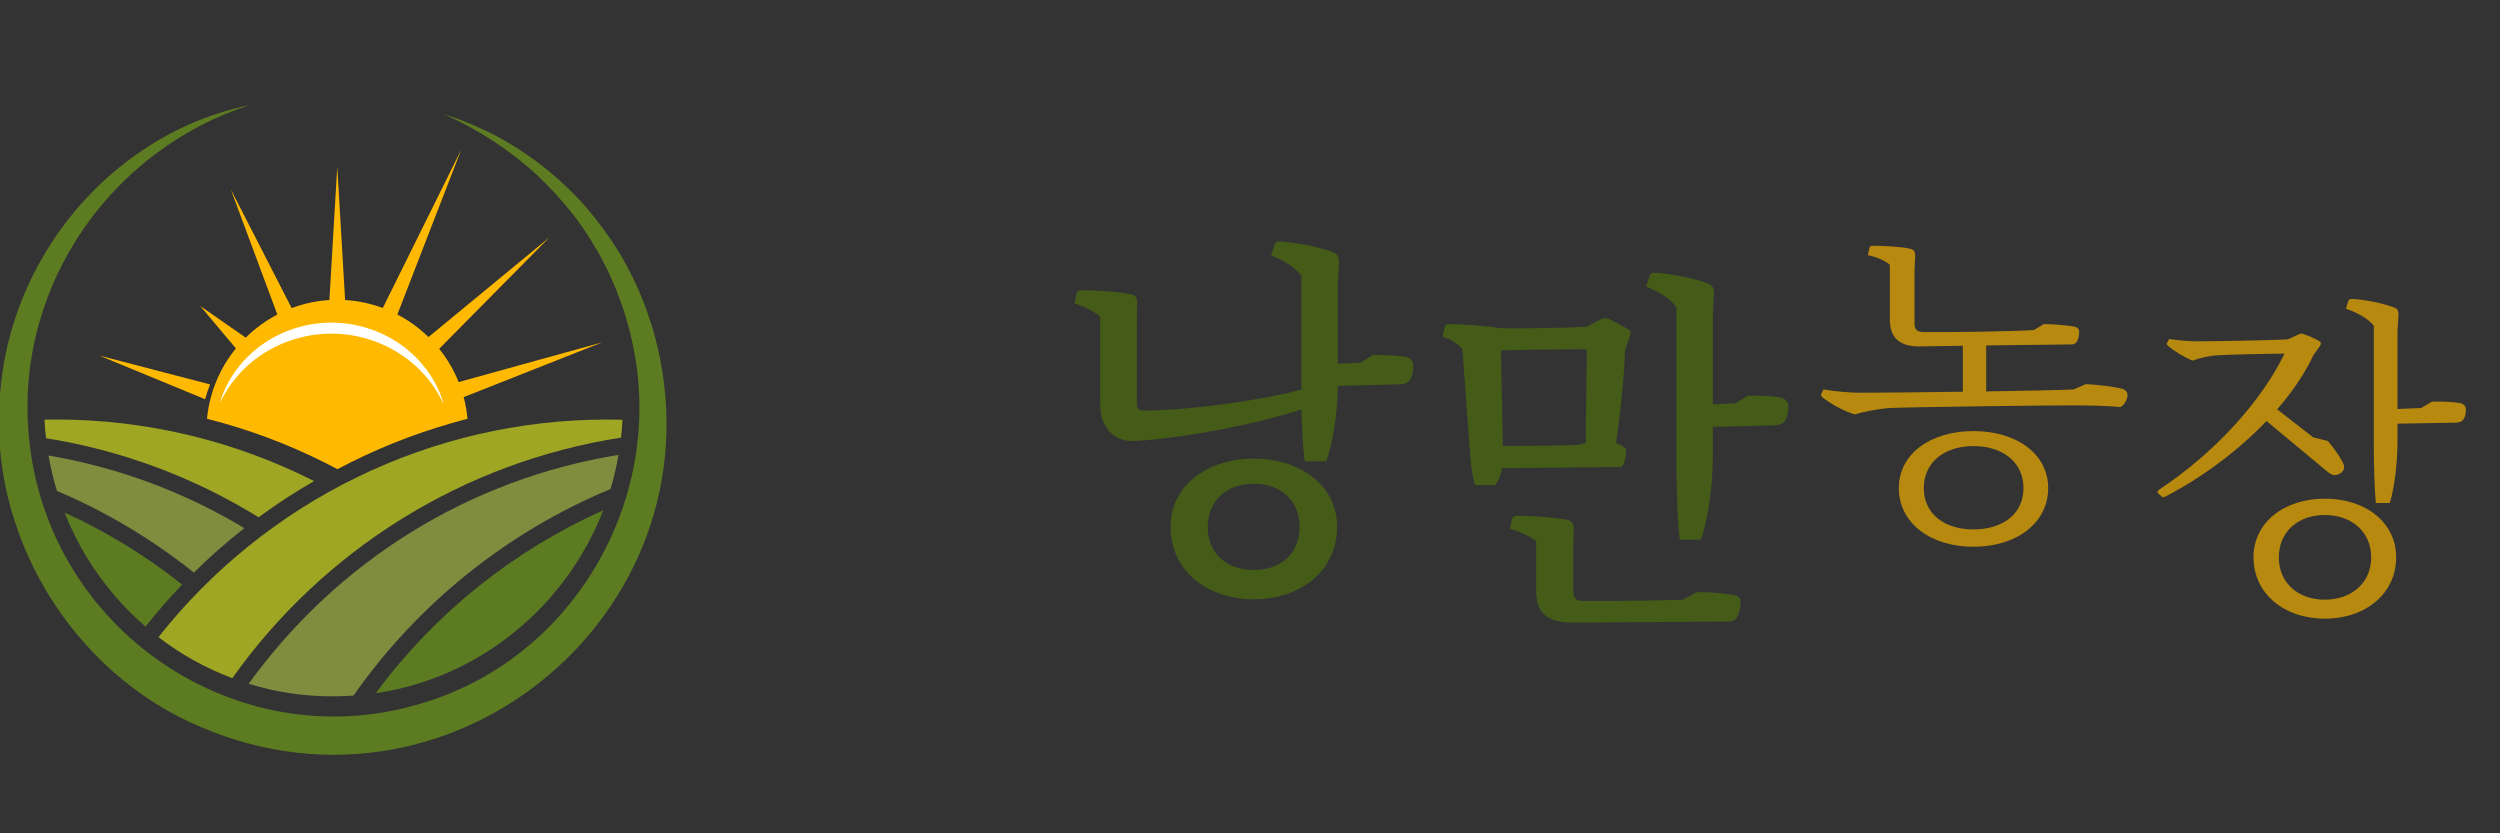 <svg width="240" height="80" viewBox="0 0 240 80" fill="none" xmlns="http://www.w3.org/2000/svg">
<rect x="0" y="0" width="240" height="80" fill="#333333" stroke="none"/>
<g clip-path="url(#clip0_4_118)">
<path d="M120.368 54.72C122.888 54.72 124.76 53.208 124.76 50.58C124.76 47.988 122.888 46.44 120.368 46.44C117.848 46.44 115.94 47.988 115.94 50.58C115.94 53.208 117.848 54.72 120.368 54.72ZM120.368 44.028C124.868 44.028 128.36 46.62 128.36 50.58C128.36 54.792 124.868 57.528 120.368 57.528C115.868 57.528 112.376 54.792 112.376 50.58C112.376 46.62 115.868 44.028 120.368 44.028ZM130.628 34.812L131.78 34.092C132.824 34.056 134.336 34.128 134.984 34.272C135.38 34.344 135.632 34.632 135.668 34.992C135.704 35.712 135.488 36.36 135.236 36.612C135.02 36.828 134.624 36.9 134.3 36.9L128.432 37.044V37.188C128.432 39.384 127.964 42.552 127.316 44.28H125.264C125.084 43.272 124.976 40.968 124.94 39.312C120.224 40.824 114.176 41.904 110.036 42.264C109.568 42.3 109.1 42.336 108.704 42.336C107.228 42.336 106.22 41.472 105.788 40.14C105.68 39.78 105.608 39.096 105.608 38.34V30.384C105.032 29.88 104.06 29.412 103.16 29.124L103.376 28.116C103.412 27.972 103.556 27.864 103.844 27.864C105.176 27.864 107.552 28.008 108.596 28.26C108.992 28.332 109.172 28.62 109.172 29.052L109.136 30.888V38.772C109.136 39.204 109.316 39.42 109.82 39.42C113.852 39.384 120.368 38.592 124.94 37.404V26.496C124.364 25.704 123.248 24.984 122.024 24.516L122.384 23.4C122.456 23.256 122.564 23.184 122.888 23.184C124.4 23.256 126.92 23.76 128.072 24.264C128.396 24.408 128.54 24.696 128.54 25.128L128.432 27.144V34.92L130.628 34.812Z" fill="#445C17"/>
<path d="M166.628 38.712L167.78 37.992C168.824 37.956 170.336 38.028 170.984 38.172C171.38 38.28 171.632 38.568 171.668 38.892C171.704 39.648 171.488 40.296 171.236 40.548C171.02 40.728 170.624 40.836 170.3 40.836L164.432 40.98V43.824C164.432 46.488 164 49.836 163.28 51.816H161.264C161.048 50.448 160.94 46.632 160.94 44.904V29.496C160.364 28.704 159.248 27.984 158.024 27.516L158.384 26.4C158.456 26.256 158.564 26.184 158.888 26.184C160.4 26.256 162.92 26.76 164.072 27.264C164.396 27.408 164.54 27.696 164.54 28.128L164.432 30.144V38.82L166.628 38.712ZM161.552 57.576L162.884 56.856C164.036 56.82 165.728 56.964 166.52 57.144C166.88 57.216 167.096 57.432 167.096 57.756C167.096 58.62 166.808 59.232 166.592 59.448C166.448 59.592 166.232 59.664 166.016 59.664L151.004 59.772H150.968C148.412 59.736 147.476 58.8 147.476 56.676V51.96C146.9 51.492 145.928 51.024 144.956 50.772L145.172 49.8C145.208 49.62 145.388 49.512 145.64 49.512C147.008 49.512 149.456 49.692 150.5 49.908C150.896 50.016 151.076 50.268 151.076 50.736L151.04 52.5V56.748C151.04 57.396 151.292 57.684 151.904 57.684C154.064 57.72 159.536 57.648 161.552 57.576ZM155.648 44.832L144.2 44.94C144.092 45.588 143.876 46.092 143.552 46.56H141.608C141.392 45.912 141.248 44.94 141.176 44.148L140.384 33.492C139.988 33.024 139.232 32.556 138.476 32.304L138.728 31.296C138.764 31.188 138.872 31.116 139.124 31.116C140.42 31.116 142.832 31.296 144.092 31.512C146.108 31.548 150.392 31.476 152.336 31.368L153.74 30.612C153.92 30.54 154.208 30.54 154.424 30.612C154.928 30.864 155.972 31.368 156.404 31.692C156.548 31.8 156.584 31.944 156.476 32.196L156.008 33.636C155.9 36.408 155.54 39.792 155.144 42.528L155.828 42.852C156.008 42.924 156.116 43.104 156.116 43.32C156.116 44.004 155.9 44.58 155.648 44.832ZM152.228 42.528L152.336 33.528C149.744 33.528 146.648 33.564 144.092 33.636L144.272 42.816C146.432 42.816 149.852 42.78 151.58 42.708L152.228 42.528Z" fill="#445C17"/>
<path d="M199.088 37.384L200.24 36.872C201.392 36.936 203.088 37.128 203.824 37.352C204.048 37.448 204.24 37.64 204.24 37.896C204.24 38.44 203.856 38.92 203.568 39.08C202.704 38.984 200.816 38.92 199.856 38.92C197.616 38.888 182.96 39.08 181.264 39.176C180.464 39.24 178.832 39.528 178.064 39.784C176.912 39.432 175.728 38.76 174.928 38.12C174.832 38.024 174.8 37.928 174.832 37.832L175.056 37.384C176.112 37.576 177.616 37.704 178.608 37.704C179.568 37.704 183.952 37.672 188.432 37.608V33.192L184.24 33.256C182.288 33.256 181.424 32.36 181.424 30.664V25.416C180.944 25 180.144 24.68 179.312 24.488L179.472 23.784C179.504 23.656 179.6 23.592 179.792 23.592C180.816 23.592 182.608 23.688 183.376 23.88C183.696 23.944 183.856 24.136 183.856 24.488L183.792 25.928V30.984C183.792 31.624 183.984 31.848 184.624 31.88C186.96 31.912 193.264 31.816 195.248 31.688L196.208 31.112C197.168 31.112 198.576 31.24 199.184 31.368C199.44 31.432 199.6 31.592 199.6 31.816C199.6 32.392 199.44 32.776 199.28 32.904C199.184 33.032 199.024 33.064 198.864 33.064L190.672 33.16V37.576C194.576 37.512 198.128 37.448 199.088 37.384ZM189.456 41.384C193.616 41.384 196.624 43.592 196.624 46.856C196.624 50.184 193.616 52.488 189.456 52.488C185.296 52.488 182.288 50.184 182.288 46.856C182.288 43.592 185.296 41.384 189.456 41.384ZM189.456 50.824C192.24 50.824 194.256 49.352 194.256 46.856C194.256 44.36 192.24 42.824 189.456 42.824C186.672 42.824 184.688 44.36 184.688 46.856C184.688 49.352 186.672 50.824 189.456 50.824Z" fill="#B7890F"/>
<path d="M232.432 39.168L233.456 38.56C234.384 38.528 235.696 38.592 236.272 38.72C236.528 38.816 236.72 39.008 236.72 39.264C236.752 39.84 236.56 40.256 236.336 40.416C236.208 40.512 235.952 40.576 235.728 40.576L230.16 40.672V42.336C230.16 44.384 229.872 46.816 229.424 48.288H228.08C227.952 47.072 227.888 44.48 227.888 43.104V31.264C227.344 30.592 226.32 30.016 225.2 29.632L225.456 28.864C225.488 28.768 225.552 28.704 225.808 28.704C226.96 28.736 228.944 29.152 229.872 29.536C230.16 29.632 230.256 29.856 230.256 30.176L230.16 31.84V39.264L232.432 39.168ZM223.184 47.872C227.12 47.872 230.032 50.176 230.032 53.504C230.032 56.96 227.12 59.392 223.184 59.392C219.248 59.392 216.336 56.96 216.336 53.504C216.336 50.176 219.248 47.872 223.184 47.872ZM223.184 57.568C225.712 57.568 227.632 56 227.632 53.504C227.632 51.008 225.712 49.44 223.184 49.44C220.656 49.44 218.768 51.008 218.768 53.504C218.768 56 220.656 57.568 223.184 57.568ZM223.312 45.184L217.584 40.416C214.928 43.2 211.504 45.792 207.856 47.68C207.728 47.744 207.632 47.744 207.568 47.712L207.184 47.36C207.12 47.264 207.088 47.2 207.184 47.072C212.784 43.36 217.136 38.432 219.312 33.952C217.584 33.952 213.616 34.048 212.784 34.112C212.208 34.144 211.088 34.368 210.512 34.624C209.68 34.304 208.752 33.728 208.112 33.184C208.016 33.088 207.984 32.992 208.048 32.896L208.24 32.544C209.04 32.672 210.16 32.768 210.928 32.768C212.112 32.768 218.16 32.672 219.632 32.576L220.688 32.096C220.848 32 221.04 32 221.2 32.096C221.616 32.224 222.384 32.576 222.672 32.768C222.832 32.832 222.832 33.024 222.736 33.184L222.096 34.08C221.296 35.808 220.08 37.6 218.608 39.296L222.064 41.984L223.472 42.336C223.952 42.88 224.56 43.744 224.816 44.224C225.04 44.608 225.072 44.832 225.008 45.024C224.912 45.408 224.368 45.664 224.016 45.6C223.824 45.568 223.536 45.376 223.312 45.184Z" fill="#B7890F"/>
<path d="M62.823 32.122C69.837 58.007 43.901 80.26 19.367 69.83C6.845 64.62 -1.308 51.11 0.029 37.582C0.824 27.866 6.35 19.034 14.389 13.963C17.335 12.096 20.593 10.778 24.008 10.073C20.749 11.119 17.688 12.703 14.951 14.761C6.374 21.189 1.422 31.872 2.891 42.964C5.186 61.072 23.418 72.947 40.795 67.424C55.321 62.961 64.047 47.503 60.654 32.666C60.473 31.826 60.231 30.946 59.979 30.122C58.917 26.74 57.279 23.568 55.137 20.747C54.04 19.34 52.839 18.019 51.545 16.794C48.88 14.353 45.832 12.369 42.524 10.923C44.263 11.478 45.953 12.178 47.576 13.015C50.841 14.759 53.77 17.073 56.226 19.849C57.444 21.263 58.547 22.773 59.522 24.366C60.234 25.579 60.87 26.837 61.425 28.13L61.947 29.432C62.27 30.305 62.578 31.229 62.823 32.122Z" fill="#5D7C22"/>
<path d="M59.756 40.296C59.73 40.868 59.684 41.439 59.619 42.011C52.177 43.166 45.041 45.805 38.632 49.771C32.222 53.738 26.669 58.953 22.299 65.107C19.756 64.151 17.367 62.823 15.212 61.164C20.353 54.656 26.892 49.397 34.342 45.78C41.791 42.163 49.959 40.281 58.235 40.276C58.737 40.273 59.244 40.28 59.756 40.296Z" fill="#9EA623"/>
<path d="M59.378 43.668C59.189 44.776 58.931 45.871 58.606 46.946C48.676 51.076 40.121 57.952 33.936 66.773C33.664 66.791 33.392 66.807 33.118 66.817C32.691 66.835 32.263 66.847 31.836 66.847C29.137 66.845 26.453 66.441 23.872 65.645C32.402 53.838 45.057 45.992 59.378 43.668Z" fill="#808D3F"/>
<path d="M57.905 48.993C54.332 58.21 46.04 65.09 36.073 66.546C41.724 58.908 49.244 52.862 57.905 48.993Z" fill="#5D7C22"/>
<path d="M30.152 46.183C28.312 47.24 26.534 48.401 24.825 49.659C18.587 45.803 11.651 43.223 4.416 42.067C4.346 41.475 4.302 40.881 4.272 40.285C4.648 40.276 5.025 40.272 5.403 40.272C13.999 40.273 22.476 42.297 30.152 46.183Z" fill="#9EA623"/>
<path d="M17.48 56.118C16.253 57.404 15.083 58.749 13.971 60.153C12.954 59.278 12.002 58.33 11.123 57.317C9.032 54.913 7.366 52.169 6.195 49.202C10.222 51.04 14.012 53.362 17.48 56.118Z" fill="#5D7C22"/>
<path d="M23.454 50.703C21.759 52.03 20.142 53.455 18.61 54.969C14.607 51.766 10.185 49.129 5.469 47.129C5.126 46.015 4.854 44.881 4.655 43.732C11.3 44.857 17.676 47.222 23.454 50.703Z" fill="#808D3F"/>
<path d="M44.51 38.124C44.692 38.806 44.816 39.502 44.881 40.205C44.356 40.338 43.833 40.481 43.312 40.634C39.53 41.716 35.871 43.193 32.395 45.04C28.909 43.184 25.237 41.703 21.442 40.622C20.92 40.473 20.397 40.332 19.872 40.199C19.938 39.493 20.065 38.795 20.251 38.112C20.71 36.404 21.527 34.813 22.647 33.447L19.223 29.375L23.588 32.414C24.485 31.528 25.508 30.781 26.624 30.198L22.154 18.173L28 29.58C29.162 29.14 30.383 28.879 31.622 28.805L32.377 16.007L33.13 28.805C34.367 28.878 35.586 29.136 36.747 29.568L44.281 14.359L38.145 30.192C39.242 30.762 40.249 31.492 41.135 32.356L52.733 22.796L42.16 33.487C42.939 34.452 43.57 35.528 44.033 36.679L57.81 32.867L44.51 38.124Z" fill="#FFB900"/>
<path d="M20.166 36.905C19.98 37.369 19.821 37.844 19.691 38.326L9.532 34.134L20.166 36.905Z" fill="#FFB900"/>
<path d="M24.94 34.169C27.066 32.706 29.6 31.958 32.176 32.035C34.753 32.112 37.239 33.01 39.273 34.598C40.707 35.72 41.849 37.174 42.603 38.834C42.033 36.743 40.704 34.816 38.932 33.422C36.991 31.907 34.621 31.051 32.163 30.977C29.706 30.904 27.289 31.616 25.262 33.013C23.279 34.39 21.766 36.401 21.132 38.629C21.142 38.615 21.153 38.603 21.163 38.589C22.016 36.81 23.318 35.286 24.94 34.169Z" fill="white"/>
</g>
<defs>
<clipPath id="clip0_4_118">
<rect width="240" height="80" fill="white"/>
</clipPath>
</defs>
</svg>
